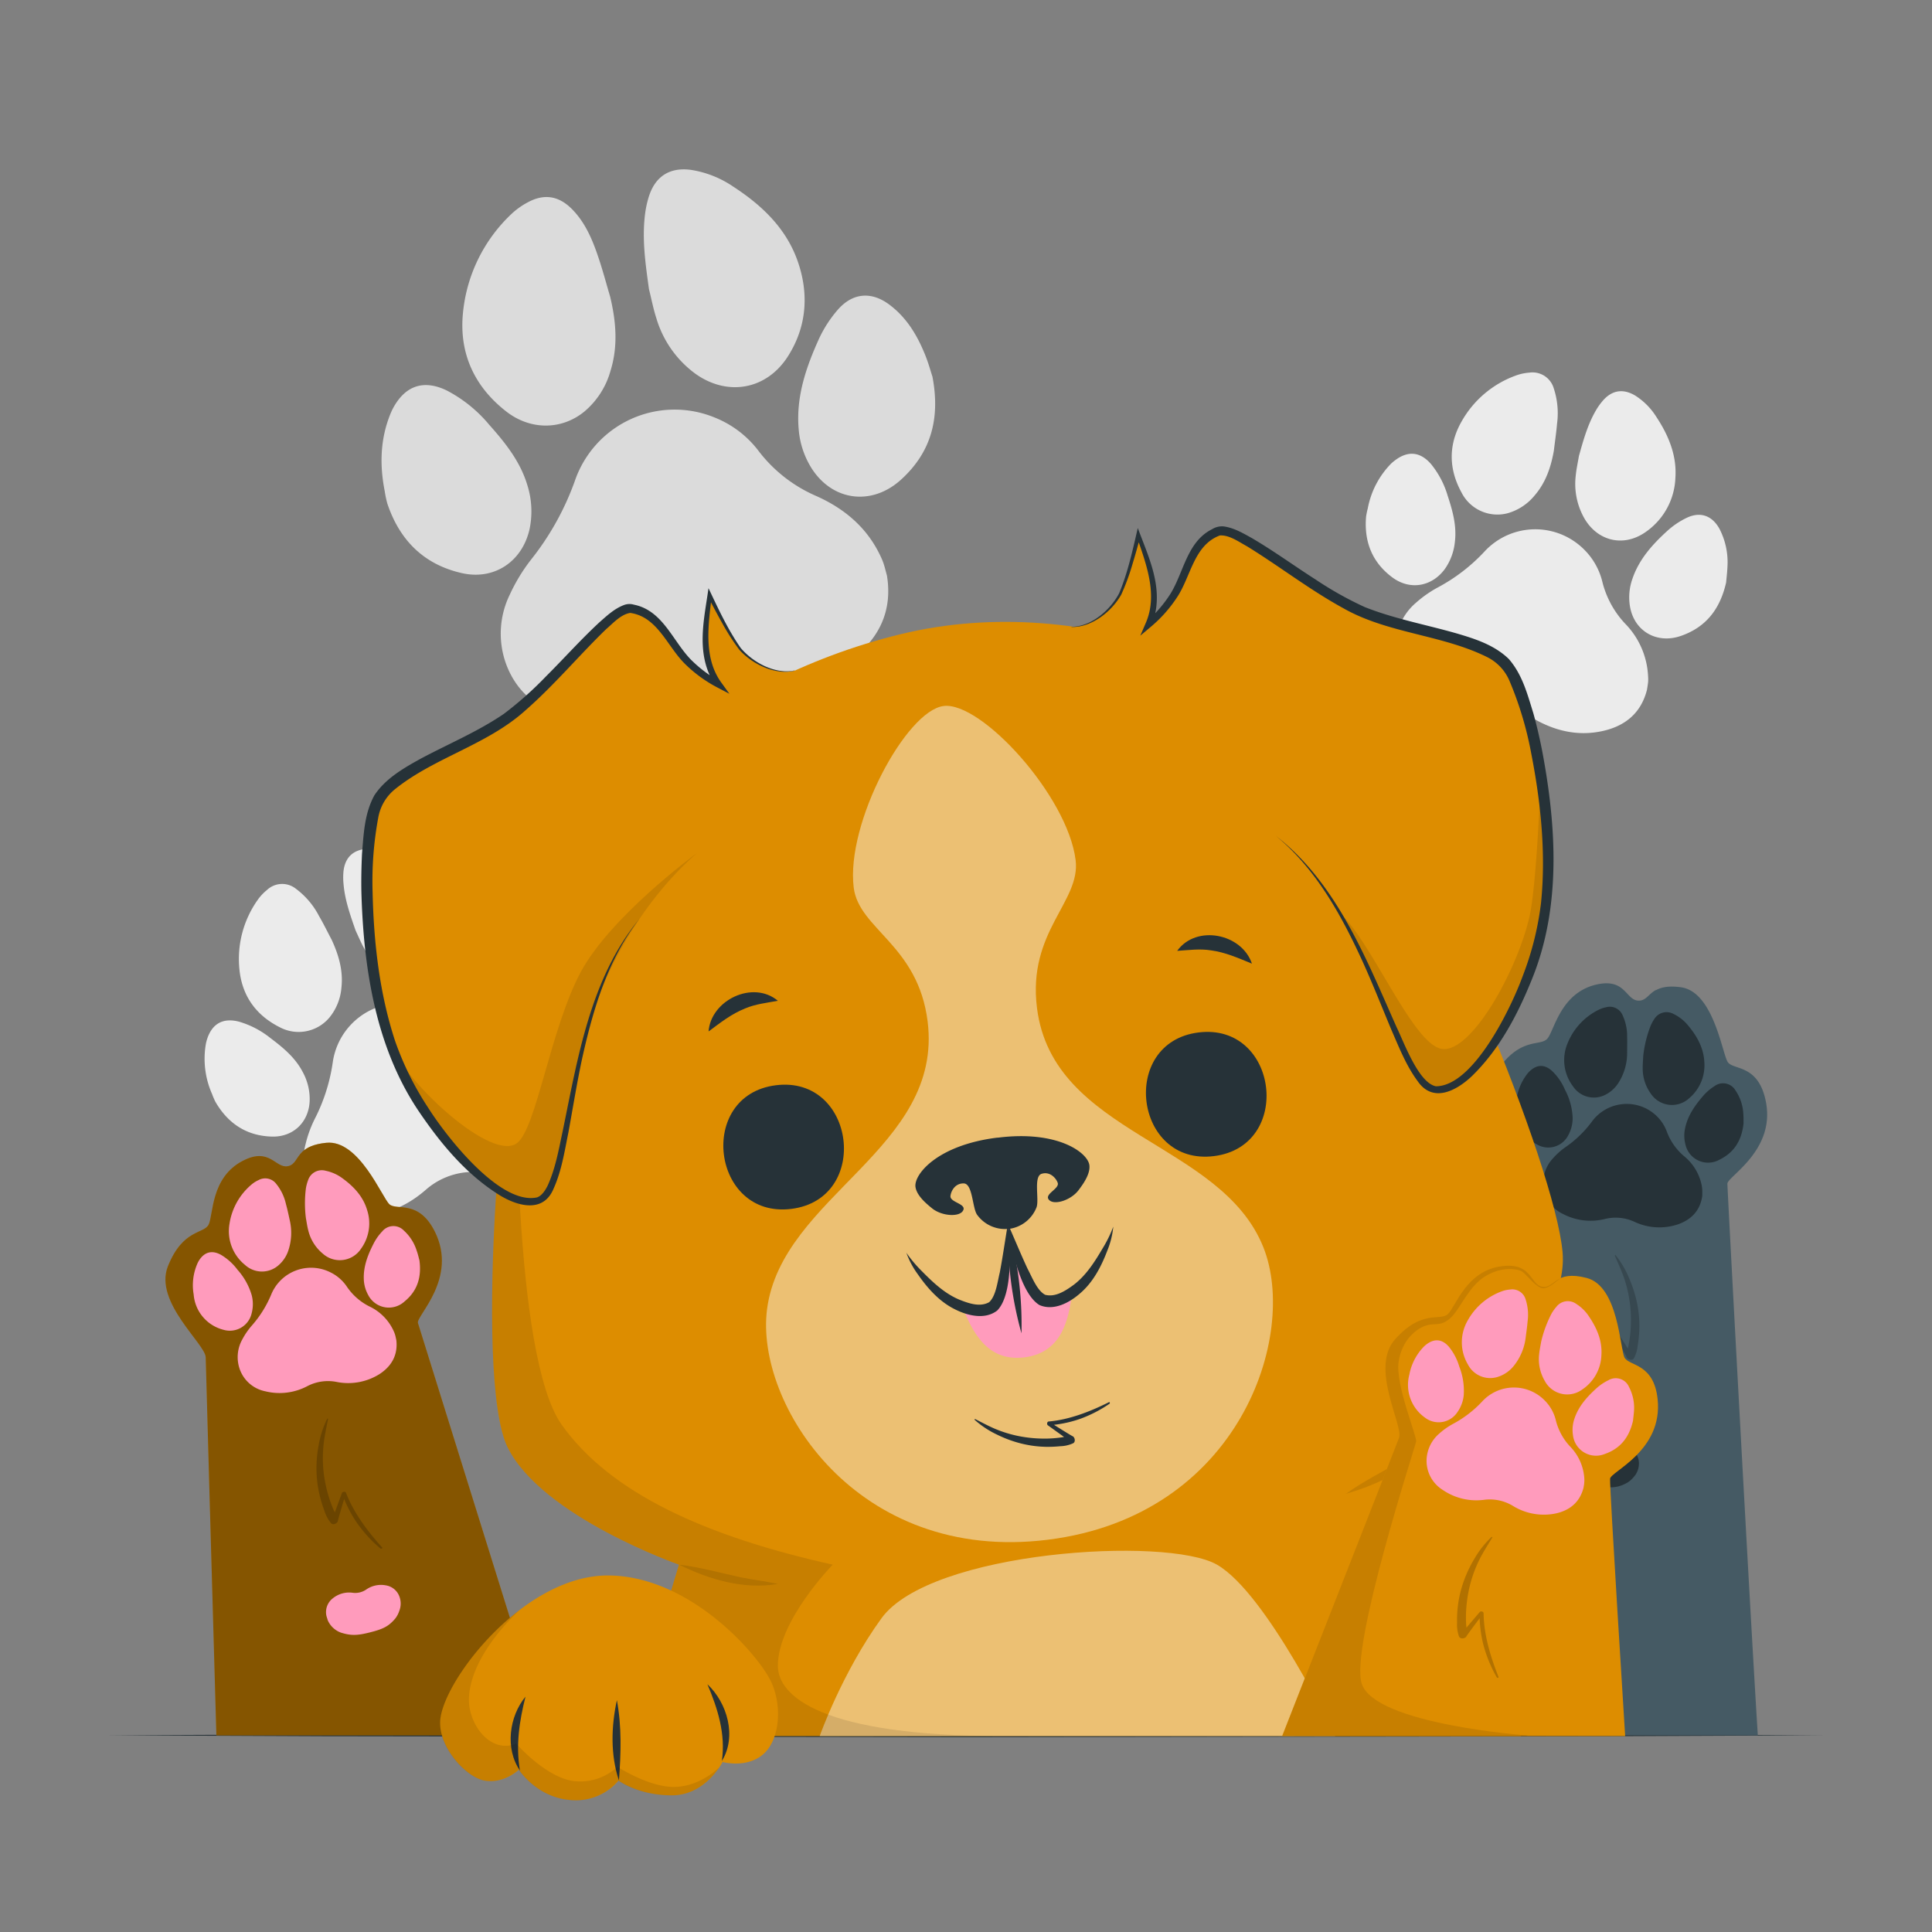<svg xmlns="http://www.w3.org/2000/svg" viewBox="0 0 500 500"><rect x="0" y="0" width="500" height="500" fill="#808080" stroke="none"/><g id="freepik--background-complete--inject-7"><path d="M407.8,123.1c.16-1.7.54-3.38.82-5.07,1.12-4,2.21-8,4.31-11.66a16.85,16.85,0,0,1,2-2.81c2.38-2.65,5.23-3,8.27-1.18a17.51,17.51,0,0,1,5.46,5.51c3.16,4.77,5.33,10,4.93,15.76a17.85,17.85,0,0,1-7.91,14.18c-5.58,3.78-12.15,2.22-15.59-3.58A18,18,0,0,1,407.8,123.1Z" style="fill:#ebebeb"></path><path d="M378.21,127.4c-3.28-6-3.4-12.24,0-18.24a26.4,26.4,0,0,1,14.17-12,12.82,12.82,0,0,1,3.37-.72,5.73,5.73,0,0,1,6.36,4.06,20.57,20.57,0,0,1,.85,9.18c-.2,2.33-.55,4.65-.83,7-.76,4.26-2.11,8.25-5,11.58a13.92,13.92,0,0,1-6.83,4.53A10.4,10.4,0,0,1,378.21,127.4Z" style="fill:#ebebeb"></path><path d="M360.43,149.5c-5.3-3.89-7.44-9.29-6.89-15.79a19.63,19.63,0,0,1,.44-2.13A22.44,22.44,0,0,1,360,120a10.89,10.89,0,0,1,1-.84c3.38-2.59,6.61-2.27,9.4,1a23.39,23.39,0,0,1,4.27,8.18c1.27,3.86,2.36,7.76,1.85,11.91a14.69,14.69,0,0,1-2.59,7C370.62,151.78,365,152.83,360.43,149.5Z" style="fill:#ebebeb"></path><path d="M426.53,176.49c-.06.62-.17,1.24-.29,2-1.5,6-5.59,9.42-11.59,10.72-6.34,1.37-12.27-.06-17.77-3.24a18.46,18.46,0,0,0-11.65-2.5c-6.23.67-12.12-.41-17.33-4.05-4.37-3.05-7-7.18-6.74-12.69a15.11,15.11,0,0,1,5.27-10.72,29.85,29.85,0,0,1,5.71-4,46.22,46.22,0,0,0,12-9.22,17.87,17.87,0,0,1,26-.4,17.58,17.58,0,0,1,4.53,8.11,24.42,24.42,0,0,0,5.85,10.83,20.83,20.83,0,0,1,6,13.65A10.46,10.46,0,0,1,426.53,176.49Z" style="fill:#ebebeb"></path><path d="M446.72,150.74c-1.61,7.12-5.4,11.64-11.69,13.83s-12.23-1.26-13.23-7.84a14.36,14.36,0,0,1,.63-6.82c1.74-5.21,5.31-9.12,9.27-12.7a21,21,0,0,1,4.74-3.16c3.54-1.73,6.62-.66,8.54,2.77a18.83,18.83,0,0,1,2.09,9.74C447,148.17,446.8,149.77,446.72,150.74Z" style="fill:#ebebeb"></path><path d="M169.89,82.44c-.81-2.49-1.3-5.08-1.94-7.62-.87-6.31-1.8-12.61-1.06-19a25.91,25.91,0,0,1,1.1-5.16c1.72-5.16,5.49-7.43,10.88-6.69a26.78,26.78,0,0,1,11,4.4c7.34,4.78,13.55,10.71,16.53,19.11s2.45,17-2.47,24.71c-5.51,8.7-15.69,10.51-24.05,4.47A27.4,27.4,0,0,1,169.89,82.44Z" style="fill:#dbdbdb"></path><path d="M131,106.48c-8.27-6.45-12.23-15.1-11.18-25.55a40.52,40.52,0,0,1,12.54-25.55,19.42,19.42,0,0,1,4.29-3.05c4.23-2.27,8-1.64,11.41,1.82s5.25,7.85,6.77,12.36c1.15,3.38,2.06,6.85,3.08,10.28,1.54,6.44,2.08,12.85.06,19.28a21.16,21.16,0,0,1-6.82,10.51C145.32,111.29,137.29,111.39,131,106.48Z" style="fill:#dbdbdb"></path><path d="M119.52,148.32c-9.81-2.22-16.1-8.5-19.28-18a26.76,26.76,0,0,1-.68-3.25c-1.33-6.75-1.16-13.41,1.45-19.88a16.75,16.75,0,0,1,.83-1.77c3.17-5.69,7.89-7.21,13.77-4.37a35.79,35.79,0,0,1,11,8.88c4.13,4.64,8,9.45,9.85,15.57a22.54,22.54,0,0,1,.61,11.35C135.21,145.31,127.93,150.23,119.52,148.32Z" style="fill:#dbdbdb"></path><path d="M228.69,145.9c.3.92.52,1.85.85,3.06,1.51,9.26-2.11,16.63-9.74,22.11-8.05,5.78-17.25,7.38-26.91,6.27a28.28,28.28,0,0,0-17.86,3.6c-8.32,4.73-17.24,6.8-26.77,4.87-8-1.62-14.15-5.83-17.18-13.69a23,23,0,0,1,.86-18.25,45.69,45.69,0,0,1,5.56-9.12,71.17,71.17,0,0,0,11.26-20.26A27.29,27.29,0,0,1,185,108.07a26.58,26.58,0,0,1,11.3,8.61,37.39,37.39,0,0,0,14.82,11.63c7.3,3.23,13.19,8.11,16.7,15.5A17.2,17.2,0,0,1,228.69,145.9Z" style="fill:#dbdbdb"></path><path d="M241.32,97.49c2.08,11-.48,19.61-8,26.52-7.66,7.07-17.93,5.69-23.35-2.93a22.17,22.17,0,0,1-3.27-10c-.73-8.37,1.9-16,5.28-23.46a31.79,31.79,0,0,1,4.72-7.32c3.91-4.58,8.88-5,13.66-1.31,4.21,3.21,6.89,7.58,8.87,12.38C240.21,93.68,240.85,96.08,241.32,97.49Z" style="fill:#dbdbdb"></path><path d="M94.25,245.44c-.84-1.49-1.49-3.08-2.22-4.63-1.37-3.94-2.77-7.85-3.12-12a16.58,16.58,0,0,1,0-3.45c.44-3.53,2.56-5.47,6.11-5.68a17.5,17.5,0,0,1,7.63,1.4c5.31,2.12,10.06,5.13,13,10.13a17.91,17.91,0,0,1,1.59,16.16c-2.42,6.29-8.71,8.75-14.85,5.95A17.88,17.88,0,0,1,94.25,245.44Z" style="fill:#ebebeb"></path><path d="M72.4,265.85c-6.13-3.08-9.77-8.11-10.44-15a26.44,26.44,0,0,1,4.76-18,12.47,12.47,0,0,1,2.36-2.51,5.72,5.72,0,0,1,7.54-.3,20.59,20.59,0,0,1,5.93,7c1.17,2,2.2,4.13,3.3,6.2,1.81,3.93,3,8,2.51,12.36a14,14,0,0,1-3,7.61A10.39,10.39,0,0,1,72.4,265.85Z" style="fill:#ebebeb"></path><path d="M70.41,294.15c-6.57-.17-11.41-3.38-14.66-9a19.57,19.57,0,0,1-.86-2,22.53,22.53,0,0,1-1.62-12.94,10.22,10.22,0,0,1,.31-1.24c1.3-4.06,4.13-5.63,8.26-4.57A23.56,23.56,0,0,1,70,268.66c3.24,2.44,6.36,5,8.31,8.71a14.67,14.67,0,0,1,1.84,7.2C80.09,290.21,76.05,294.29,70.41,294.15Z" style="fill:#ebebeb"></path><path d="M140.1,278.59c.31.54.56,1.11.93,1.85,2.16,5.74.78,10.93-3.4,15.42-4.42,4.74-10.11,6.95-16.45,7.48a18.56,18.56,0,0,0-11,4.59c-4.72,4.11-10.18,6.58-16.54,6.57-5.33,0-9.82-1.93-12.77-6.58a15,15,0,0,1-1.79-11.81,30.15,30.15,0,0,1,2.39-6.56,46.57,46.57,0,0,0,4.62-14.43,17.85,17.85,0,0,1,21.15-15.19A17.46,17.46,0,0,1,115.6,264a24.45,24.45,0,0,0,11,5.56,20.8,20.8,0,0,1,12.7,7.79A11.48,11.48,0,0,1,140.1,278.59Z" style="fill:#ebebeb"></path><path d="M142,245.93c2.74,6.76,2.21,12.63-1.7,18s-10.77,5.95-15.34,1.12a14.37,14.37,0,0,1-3.38-6c-1.54-5.28-.84-10.53.37-15.72a20.54,20.54,0,0,1,2.09-5.3c1.92-3.45,5-4.33,8.59-2.6a18.79,18.79,0,0,1,7.27,6.8C140.78,243.63,141.5,245.08,142,245.93Z" style="fill:#ebebeb"></path></g><g id="freepik--Table--inject-7"><polygon points="27.65 449.09 83.23 448.85 138.82 448.76 250 448.59 361.18 448.76 416.77 448.85 472.35 449.09 416.77 449.34 361.18 449.43 250 449.59 138.82 449.42 83.23 449.34 27.65 449.09" style="fill:#263238"></polygon></g><g id="freepik--paw-2--inject-7"><path d="M447.05,306.36c0,1.58,5.86,110.89,7.87,142.73H362.75c4.86-22.72,28.4-145.24,28.82-147.06.79-3.36-9.68-17.07-3.9-25.25,6-8.55,11-5.88,12.8-8s3.38-11.72,12.49-13.93c7.71-1.87,7.72,3.92,11,4.11,1.94.11,2.56-1.57,4.5-2.71l0,0,.05,0a.09.09,0,0,1,.07,0h0c1.32-.73,3.23-1.2,6.48-.74,8.47,1.2,10.65,17.28,12.1,19.37s7.68.54,9.73,9.67C459.88,297.64,447,304.46,447.05,306.36Z" style="fill:#455a64"></path><path d="M411.21,360.45c2.9-5.05,5.34-10.42,6.17-15.78.07-.43.81-.54,1.06-.15.67,1.06,2.56,4,2.83,4.5.08-.33.16-.66.22-1a31.93,31.93,0,0,0,.47-3.34,35.28,35.28,0,0,0-.07-6.74,33.73,33.73,0,0,0-1.39-6.6c-.7-2.18-1.69-4.27-2.59-6.4,0-.1.16-.17.23-.08a25.08,25.08,0,0,1,3.63,6.31,32.42,32.42,0,0,1,2,6.56,29.12,29.12,0,0,1,.46,6.85,30.55,30.55,0,0,1-.38,3.55,8.76,8.76,0,0,1-1,3.4c-.43.7-1.66.33-1.87-.26-.12-.36-2.39-4.55-2.75-5.16a31.35,31.35,0,0,1-2,6.83,34.84,34.84,0,0,1-4.52,7.66C411.51,360.84,411.08,360.67,411.21,360.45Z" style="opacity:0.2"></path><path d="M425.13,276.37c0-1.07.09-2.14.15-3.2a30.45,30.45,0,0,1,1.84-7.54,10.53,10.53,0,0,1,1-1.89,3.73,3.73,0,0,1,5-1.32,10.93,10.93,0,0,1,3.78,3c2.29,2.73,4,5.79,4.18,9.42a11.13,11.13,0,0,1-3.9,9.36,6.57,6.57,0,0,1-9.92-1.12A11.13,11.13,0,0,1,425.13,276.37Z" style="fill:#263238"></path><path d="M407.09,281.14a11.23,11.23,0,0,1-1.33-11.31,16.55,16.55,0,0,1,7.93-8.48,8,8,0,0,1,2-.68,3.57,3.57,0,0,1,4.23,2.06,12.75,12.75,0,0,1,1.18,5.63c.05,1.46,0,2.92,0,4.38a14.39,14.39,0,0,1-2.27,7.54,8.57,8.57,0,0,1-3.9,3.29A6.48,6.48,0,0,1,407.09,281.14Z" style="fill:#263238"></path><path d="M397.64,296.11a10.39,10.39,0,0,1-5.4-9.3,12.3,12.3,0,0,1,.12-1.35,14.05,14.05,0,0,1,2.93-7.59,6.1,6.1,0,0,1,.54-.59c1.91-1.85,3.93-1.88,5.89-.07A14.49,14.49,0,0,1,405,282a16.85,16.85,0,0,1,2,7.25,9.18,9.18,0,0,1-1.11,4.5A5.8,5.8,0,0,1,397.64,296.11Z" style="fill:#263238"></path><path d="M440.55,308.13c0,.39,0,.78,0,1.3-.5,3.79-2.79,6.24-6.42,7.47a15.17,15.17,0,0,1-11.25-.75,11.56,11.56,0,0,0-7.4-.71,15.36,15.36,0,0,1-11-1.28,8.84,8.84,0,0,1-5.08-7.38,9.37,9.37,0,0,1,2.5-7,18.68,18.68,0,0,1,3.25-2.9,28.87,28.87,0,0,0,6.8-6.57A11.16,11.16,0,0,1,428,288.17a10.85,10.85,0,0,1,3.38,4.71,15.3,15.3,0,0,0,4.41,6.3,13,13,0,0,1,4.68,8C440.51,307.52,440.54,307.82,440.55,308.13Z" style="fill:#263238"></path><path d="M451.23,290.73c-.49,4.53-2.52,7.6-6.26,9.41a6,6,0,0,1-8.77-3.92,8.94,8.94,0,0,1-.09-4.27c.71-3.36,2.64-6,4.84-8.54a13,13,0,0,1,2.72-2.29,3.72,3.72,0,0,1,5.49,1.11,11.68,11.68,0,0,1,2,5.88C451.25,289.11,451.21,290.12,451.23,290.73Z" style="fill:#263238"></path><path d="M428.63,256.15s0,0,0,0a1.29,1.29,0,0,0-.16.09Z"></path><path d="M404.67,377.39c0-.2,0-.4.05-.66a4.5,4.5,0,0,1,3.22-3.74,6.7,6.7,0,0,1,5.31.54,5,5,0,0,0,3.48.48,6.72,6.72,0,0,1,5.19.81,4.46,4.46,0,0,1,2.23,3.86,5.14,5.14,0,0,1-1.35,3.57,6.64,6.64,0,0,1-1.61,1.44c-2.43,1.36-4.06,1.43-7.41,1s-4.9-.92-7.06-2.66a5.91,5.91,0,0,1-2-4.18C404.68,377.71,404.67,377.55,404.67,377.39Z" style="fill:#263238"></path></g><g id="freepik--paw-1--inject-7"><path d="M141.45,449.09H56c-1.17-40.88-2.75-96.46-2.76-97.78,0-3.44-13.46-14.28-9.79-23.59C47.34,318,52.76,319.4,54,316.91s.5-12.18,8.83-16.49c7-3.64,8.43,2,11.65,1.39,1.91-.35,2.12-2.14,3.73-3.7l.14-.13h0c1.1-1,2.85-1.91,6.1-2.23,8.51-.86,14.45,14.25,16.35,15.93s7.59-1.29,11.75,7.09c6,12.09-4.88,21.78-4.39,23.61C108.55,343.66,129.44,410.62,141.45,449.09Z" style="fill:#DD8D00"></path><path d="M141.45,449.09H56c-1.17-40.88-2.75-96.46-2.76-97.78,0-3.44-13.46-14.28-9.79-23.59C47.34,318,52.76,319.4,54,316.91s.5-12.18,8.83-16.49c7-3.64,8.43,2,11.65,1.39,1.91-.35,2.12-2.14,3.73-3.7l.14-.13h0c1.1-1,2.85-1.91,6.1-2.23,8.51-.86,14.45,14.25,16.35,15.93s7.59-1.29,11.75,7.09c6,12.09-4.88,21.78-4.39,23.61C108.55,343.66,129.44,410.62,141.45,449.09Z" style="opacity:0.4"></path><path d="M98.9,400.48c-3.9-4.33-7.41-9.06-9.35-14.14-.16-.4-.91-.35-1.07.08-.43,1.18-1.65,4.49-1.82,5-.15-.3-.3-.6-.43-.9a31,31,0,0,1-1.15-3.18,34.73,34.73,0,0,1-1.35-6.59,33.1,33.1,0,0,1,0-6.75c.22-2.28.75-4.53,1.18-6.81,0-.09-.19-.12-.24,0a25.09,25.09,0,0,0-2.22,6.93,31.52,31.52,0,0,0-.53,6.83,29.36,29.36,0,0,0,1,6.78A32.17,32.17,0,0,0,84,391.1a8.85,8.85,0,0,0,1.69,3.11c.57.6,1.7,0,1.77-.65.05-.37,1.39-4.95,1.61-5.62a32.19,32.19,0,0,0,3.37,6.26,35.21,35.21,0,0,0,6,6.54C98.69,400.92,99.07,400.67,98.9,400.48Z" style="opacity:0.2"></path><path d="M79.78,318.43c-.27-1-.41-2.1-.61-3.15a30.54,30.54,0,0,1,0-7.76,10.84,10.84,0,0,1,.56-2.08A3.74,3.74,0,0,1,84.32,303,11,11,0,0,1,88.71,305c2.88,2.11,5.27,4.67,6.3,8.16a11.16,11.16,0,0,1-1.57,10,6.57,6.57,0,0,1-9.9,1.28A11.22,11.22,0,0,1,79.78,318.43Z" style="fill:#ff9bbc"></path><path d="M63.4,327.35a11.22,11.22,0,0,1-4-10.67,16.51,16.51,0,0,1,5.69-10.12,7.67,7.67,0,0,1,1.82-1.15,3.57,3.57,0,0,1,4.6,1A12.62,12.62,0,0,1,74,311.6c.39,1.4.69,2.84,1,4.26a14.4,14.4,0,0,1-.41,7.86,8.57,8.57,0,0,1-3,4.12A6.47,6.47,0,0,1,63.4,327.35Z" style="fill:#ff9bbc"></path><path d="M57.77,344.13A10.26,10.26,0,0,1,50.12,335a14,14,0,0,1,1-8.07,6.94,6.94,0,0,1,.38-.71c1.42-2.24,3.38-2.75,5.71-1.46a14.62,14.62,0,0,1,4.27,3.87,17,17,0,0,1,3.66,6.56,9.23,9.23,0,0,1,0,4.64A5.8,5.8,0,0,1,57.77,344.13Z" style="fill:#ff9bbc"></path><path d="M102.3,345.62c.1.38.17.77.28,1.27.4,3.81-1.24,6.73-4.47,8.79A15.24,15.24,0,0,1,87,357.62a11.57,11.57,0,0,0-7.36,1.06,15.38,15.38,0,0,1-11,1.38,8.84,8.84,0,0,1-6.69-6,9.38,9.38,0,0,1,.76-7.42,18.77,18.77,0,0,1,2.47-3.59,28.94,28.94,0,0,0,5-8,11.14,11.14,0,0,1,15.15-5.86A10.86,10.86,0,0,1,89.78,333a15.28,15.28,0,0,0,5.77,5.08,12.94,12.94,0,0,1,6.46,6.69A6.83,6.83,0,0,1,102.3,345.62Z" style="fill:#ff9bbc"></path><path d="M108.55,326.19c.6,4.51-.64,8-3.85,10.62a6,6,0,0,1-9.44-1.72A9,9,0,0,1,94.15,331c-.11-3.42,1.14-6.48,2.68-9.43a13.17,13.17,0,0,1,2.09-2.88,3.73,3.73,0,0,1,5.6-.22,11.73,11.73,0,0,1,3.33,5.24C108.18,324.61,108.39,325.6,108.55,326.19Z" style="fill:#ff9bbc"></path><path d="M78.39,298l0,0-.13.13Z"></path><path d="M84.7,418.9c-.07-.19-.12-.38-.2-.63a4.51,4.51,0,0,1,1.66-4.65,6.68,6.68,0,0,1,5.14-1.41,5,5,0,0,0,3.43-.81,6.72,6.72,0,0,1,5.13-1.11,4.46,4.46,0,0,1,3.47,2.8,5.15,5.15,0,0,1,0,3.82,6.69,6.69,0,0,1-1,1.92c-1.79,2.14-3.28,2.79-6.55,3.62s-4.91.9-7.55.07a5.94,5.94,0,0,1-3.4-3.18A3.38,3.38,0,0,1,84.7,418.9Z" style="fill:#ff9bbc"></path></g><g id="freepik--Dog--inject-7"><path d="M162.41,449.29l13.3-44.36s-35.47-12.41-44.34-30.37-1.55-110.4,7.32-137.23,45.23-61.19,94.22-73.16,99.54,11.5,118.38,35.22,51.1,102.27,53.1,124.66S370.47,373,370.47,373l23.17,76.3Z" style="fill:#DD8D00"></path><g style="opacity:0.1"><path d="M175.71,404.93c5.44.63,10.67,2.12,16,3.28,3.17.64,6.4,1,9.62,1.71-8.81,1.52-17.74-1.11-25.61-5Z"></path><path d="M348.34,386.59c4.43-3.19,9.28-5.61,14-8.33,2.8-1.66,5.37-3.52,8.16-5.27-5.27,7.2-13.77,11.14-22.13,13.6Z"></path></g><path d="M345.53,449.29s-17.62-36.93-30.59-44.36-74.14-3.59-86.8,13.86c-10.24,14.11-16,30.5-16,30.5Z" style="fill:#fff;opacity:0.45"></path><path d="M271.18,398.48c-49.63,6.2-75.82-35.37-72.67-59.64,3.81-29.34,45.67-41.54,41.56-74.5-2.48-19.82-17.78-23.83-19.13-34.63-2.08-16.63,13.57-45.82,23.29-47s32.06,23.24,34.14,39.87c1.35,10.8-12.5,18.45-10,38.27,4.12,32.95,47.7,34.49,58.61,62C336,345.55,320.82,392.28,271.18,398.48Z" style="fill:#fff;opacity:0.45"></path><path d="M200.8,280.86c-20.6,2.57-16.63,34.58,4,32S221.42,278.28,200.8,280.86Z" style="fill:#263238"></path><path d="M183.37,267c.58-8.19,11.5-13.41,17.94-8-3,.56-5.78.84-8.51,2-3.51,1.41-6.26,3.59-9.43,5.94Z" style="fill:#263238"></path><path d="M324,249.39c-3.65-1.49-6.86-2.93-10.6-3.44-2.94-.47-5.74-.06-8.75.13,4.95-6.87,16.73-4.49,19.35,3.31Z" style="fill:#263238"></path><path d="M310.17,267.2c-20.59,2.57-16.63,34.58,4,32S330.79,264.62,310.17,267.2Z" style="fill:#263238"></path><path d="M277.45,334.87c-.9,6.21-2.41,15.17-12.32,16.41s-13.58-7.08-16-12.87c0,0,5.14,1.82,8.22-.8s3.46-20.79,3.46-20.79,4.83,17.52,8.46,19.31S277.45,334.87,277.45,334.87Z" style="fill:#ff9bbc"></path><path d="M264.36,345.06a94.3,94.3,0,0,1-3.45-27.6,94.55,94.55,0,0,1,3.45,27.6Z" style="fill:#263238"></path><path d="M281.93,301.55c.3,2.42-1.89,5.24-2.82,6.49-1.95,2.56-6.14,3.89-7.54,2.57-1.63-1.52,2.73-2.92,2.16-4.51-.42-1.19-2-3-4.16-2.32s-.57,6.67-1.32,8.68a8.89,8.89,0,0,1-7,5.56l-.22,0a8.9,8.9,0,0,1-8.17-3.66c-1.22-1.76-1.13-8-3.41-8.09s-3.35,2-3.47,3.27c-.16,1.68,4.41,2,3.21,3.84-1,1.62-5.43,1.36-7.94-.64-1.21-1-4-3.18-4.33-5.59-.41-3.23,5.66-10.8,21.16-12.73l.22,0C273.79,292.48,281.53,298.32,281.93,301.55Z" style="fill:#263238"></path><path d="M234.52,324.15A34,34,0,0,0,238.6,329c2.86,2.9,5.89,5.76,9.65,7.34,2.52,1,5.38,2,7.75.66,1.75-1.61,2.13-5.21,2.74-7.66.78-4.09,1.36-8.28,2.08-12.49.7,5.54,1.39,18.18-2.76,22.33-3.25,2.49-7.82,1.25-11-.37-4-2-7-5.4-9.51-9a21.91,21.91,0,0,1-3-5.65Z" style="fill:#263238"></path><path d="M288.12,317.46a21.84,21.84,0,0,1-1.56,6.23c-1.54,4.06-3.65,8.13-7,11-2.66,2.35-6.79,4.68-10.54,3.06-5-3-7.49-15.42-8.18-21,1.74,3.91,3.33,7.82,5.09,11.59,1.19,2.23,2.45,5.63,4.55,6.75,2.61.68,5.15-.95,7.34-2.54,3.27-2.46,5.49-6,7.55-9.49a33,33,0,0,0,2.77-5.66Z" style="fill:#263238"></path><path d="M287,362.88c-5,2.51-10.36,4.55-15.59,5-.42,0-.57.76-.21,1,1,.71,3.75,2.7,4.18,3-.32.06-.64.12-1,.16a29.64,29.64,0,0,1-3.25.26,34.45,34.45,0,0,1-6.5-.46,31.74,31.74,0,0,1-6.29-1.73c-2.07-.79-4-1.87-6-2.87-.09,0-.17.15-.09.22a24.16,24.16,0,0,0,5.89,3.87,31.19,31.19,0,0,0,6.22,2.27,28.66,28.66,0,0,0,6.58.84,33.51,33.51,0,0,0,3.46-.16,8.51,8.51,0,0,0,3.34-.77c.7-.38.41-1.59-.15-1.82-.34-.14-4.25-2.58-4.82-2.95a31.07,31.07,0,0,0,6.71-1.52,33.64,33.64,0,0,0,7.65-3.93C287.33,363.19,287.19,362.77,287,362.88Z" style="fill:#263238"></path><path d="M162.41,449.29l13.3-44.36s-35.47-12.41-44.34-30.37c-7.06-14.3-3.86-75.78,2.21-113.8-.21,15-.87,90.07,11.76,107.92s37.58,29,70.17,36.25c0,0-14.2,14.52-14.2,26.16,0,7.85,11.23,18.2,58.11,18.2Z" style="opacity:0.1"></path><path d="M371.53,376.47s4.59,44.42,2.82,55.06-39.46,17.76-39.46,17.76h58.75Z" style="opacity:0.1"></path><path d="M205.69,173.56c-4.15,1.25-10.58-1.74-13.57-4.95s-8.43-14.53-8.43-14.53-1.66,10.42-.77,15.3a19.25,19.25,0,0,0,3.1,7.76,32,32,0,0,1-10.64-9.09c-4-5.76-6.43-9.53-12-10.53s-21.73,22.17-34.47,29.93-26,11.75-30.82,19.29-4.43,43,3.33,64.29,28.59,43,37.9,39.68,3.71-27.68,17.9-58.27c10.9-23.5,26-33.95,26-33.95Z" style="fill:#DD8D00"></path><path d="M180.35,220.8c-4.91,4.24-15.14,14.44-23.11,31.64-14.18,30.59-8.58,54.95-17.89,58.27S109.2,292.31,101.44,271c4.55,10,25.91,29.7,32.37,24.83,5-3.76,8.66-29.71,16.52-44.34C158,237.35,179,221.76,180.35,220.8Z" style="opacity:0.1"></path><path d="M205.69,173.56c-5,1.27-11.05-1.67-14.39-5.45a57.13,57.13,0,0,1-4.33-6.74c-1.31-2.32-2.56-4.67-3.77-7.05l1-.15c-.87,7.47-2.21,16,2.46,22.46l2.11,2.92-3.16-1.65a34.9,34.9,0,0,1-8.18-5.93c-4.7-4.49-7.17-12.35-14.34-13.35-2.46.42-4.38,2.63-6.27,4.25-7,6.79-13.43,14.5-20.87,21-9.83,8.88-23.46,12.15-33.62,20.29a12.18,12.18,0,0,0-4.45,7.51,90.21,90.21,0,0,0-1.45,19.24c.29,12.93,1.76,26.09,5.79,38.4a78.07,78.07,0,0,0,8.56,17.33c4.71,7.46,18.58,25.31,28.19,23.25,1.16-.38,2.08-1.68,2.76-3.05,2-4.38,2.86-9.26,3.87-14,3.93-19,7.13-39.68,19.93-55.09-8.17,10.39-12,23.31-14.83,36-1.38,6.41-2.42,12.88-3.6,19.35-1,4.87-1.74,9.87-3.81,14.47-2.6,6.38-9.13,4.67-13.85,1.83-8.59-5.29-15.18-13.17-20.79-21.4-11.4-16.65-14.56-37.3-15.12-57.07-.07-3.31,0-6.63.16-10,.43-5.11.61-10.34,3.18-15.07,2.89-4.4,7.65-7.1,12-9.51,7.29-3.89,14.78-7,21.51-11.59a92,92,0,0,0,10.87-9.66c4.63-4.61,9-9.53,13.88-14.05,1.94-1.7,3.86-3.54,6.41-4.49a4,4,0,0,1,2.41-.1l.65.15c7,1.75,9.55,9.25,14.11,14a33,33,0,0,0,7.61,5.74l-1.05,1.27a19.79,19.79,0,0,1-2.61-5.65c-1.8-6.47-.2-13.28.7-19.75,2.5,5.27,5,10.71,8.34,15.48,3.16,3.74,8.89,6.88,13.91,5.82Z" style="fill:#263238"></path><path d="M277.28,162.21c4.32.34,10-4,12.2-7.74s5.12-16,5.12-16,3.85,9.83,4,14.78a19.27,19.27,0,0,1-1.37,8.24,32.14,32.14,0,0,0,8.45-11.15c2.67-6.48,4.24-10.69,9.44-12.85s26,17,40.08,21.87,28,5.91,34.23,12.25S403,212.69,400,235.14,381.21,283.26,371.41,282s-9.54-26.25-29.94-53.1c-15.67-20.63-32.66-27.61-32.66-27.61Z" style="fill:#DD8D00"></path><path d="M400,235.13c-3,22.45-18.74,48.13-28.55,46.88-8.89-1.14-9.49-21.83-24.78-45.72a.31.31,0,0,1,0-.07c8.42,7.54,19.06,34.36,26.6,35.25s19.18-19.91,22.5-34c2-8.49,2.95-36.43,3-37.06C400.56,212,401.34,224.83,400,235.13Z" style="opacity:0.1"></path><path d="M277.28,162.21c5.11,0,10.07-4.33,12.35-8.66,2.26-5.38,3.51-11.22,4.83-16.9,2.26,6.12,5.28,12.44,4.9,19.14a19.15,19.15,0,0,1-1.34,6.07l-1.29-1a33.56,33.56,0,0,0,6.21-7.23c3.44-5.6,4.28-13.48,10.78-16.69a4.8,4.8,0,0,1,3-.7c2.69.38,5,1.77,7.23,3,5.76,3.37,11.05,7.25,16.56,10.76a90.37,90.37,0,0,0,12.69,7.11c7.55,3,15.53,4.48,23.48,6.73,4.82,1.41,10,3,13.81,6.72,3.52,4.06,4.81,9.13,6.33,14,.9,3.21,1.64,6.45,2.28,9.7,3.68,19.43,5,40.28-2.57,59-3.71,9.24-8.47,18.35-15.72,25.35-4,3.73-10,6.9-13.93,1.18-3-4.06-4.82-8.77-6.81-13.32-2.54-6.07-4.93-12.17-7.66-18.13-5.44-11.83-12-23.63-22.19-32,15.81,12.32,23.34,31.79,31.25,49.56,2,4.13,5.66,14.31,10.13,15.23,9.8,0,19.61-20.57,22.56-28.74a78.1,78.1,0,0,0,4.66-18.76c1.3-12.89-.07-26.06-2.56-38.75a90,90,0,0,0-5.53-18.49,12.18,12.18,0,0,0-5.95-6.38c-11.67-5.78-25.68-6.06-37.18-12.63-8.66-4.74-16.58-10.9-24.88-16-2.19-1.19-4.53-2.93-7-2.81-6.79,2.51-7.52,10.71-11.16,16.1a34.71,34.71,0,0,1-6.72,7.54l-2.73,2.3,1.43-3.32c3.18-7.32.05-15.34-2.39-22.46l1-.07c-.66,2.58-1.39,5.14-2.17,7.69a57,57,0,0,1-2.79,7.51c-2.45,4.39-7.71,8.58-12.89,8.4Z" style="fill:#263238"></path><path d="M114,444.53c-1.07,7.07,6.48,15.46,11.47,16.3s8.81-2.83,8.81-2.83,4.49,7,13,7.81a14.53,14.53,0,0,0,12.81-5s5,3.82,13.8,3.82S187,456,187,456s6,1.67,10.31-1.82,5.32-12.14,2.33-18.79S179,408,157.64,407.73,115.63,433.56,114,444.53Z" style="fill:#DD8D00"></path><path d="M136,439.09c-1.6,6.34-2.55,12.63-1.44,19.13-3.9-5.66-2.8-14,1.44-19.13Z" style="fill:#263238"></path><path d="M183.08,435.89c5.16,4.82,7.65,13.57,3.74,19.84,1-7-1.06-13.49-3.74-19.84Z" style="fill:#263238"></path><path d="M159.65,440c1.28,6.9,1.06,13.79.53,20.78-2.23-6.65-2-14-.53-20.78Z" style="fill:#263238"></path><path d="M186.12,457.4c-1.64,2.44-5.72,7.25-12.3,7.25-8.81,0-13.8-3.82-13.8-3.82a14.52,14.52,0,0,1-12.8,5c-8.48-.83-13-7.82-13-7.82s-3.82,3.66-8.81,2.83-12.55-9.22-11.47-16.29c1-6.79,9.31-19.36,20.53-27.9-10.88,10.46-14.08,19.87-12.86,25.73s6.21,11.2,12,8.87c0,0,7.1,8.19,14.19,9.58a14.1,14.1,0,0,0,12-3.59s8.26,5.41,14.93,5.21S186.12,457.4,186.12,457.4Z" style="opacity:0.1"></path><path d="M331.81,449.29h88.78s-4.07-64.71-3.9-66.6,13.74-7.2,12.3-20.62c-1-9.31-7.36-8.49-8.56-10.72s-1.53-18.47-9.81-20.62-8.25,2.81-11.47,2.25-2.58-6.32-10.45-5.34c-9.3,1.15-11.93,10.51-14,12.4s-6.65-1.32-13.64,6.49c-6.67,7.46,2.16,22.28,1,25.52C361.36,374,331.81,449.29,331.81,449.29Z" style="fill:#DD8D00"></path><path d="M387.82,434c-2.16-5.41-3.81-11.06-3.87-16.5,0-.43-.73-.64-1-.29-.81.95-3.11,3.63-3.44,4.05,0-.34-.07-.67-.08-1a31.75,31.75,0,0,1,0-3.38,35.41,35.41,0,0,1,1-6.65,33.48,33.48,0,0,1,2.31-6.34c1-2.06,2.28-4,3.47-6,.06-.09-.13-.19-.21-.11a25,25,0,0,0-4.49,5.73,32.31,32.31,0,0,0-2.87,6.22,29.62,29.62,0,0,0-1.43,6.71,30.28,30.28,0,0,0-.12,3.57,8.9,8.9,0,0,0,.5,3.51c.33.75,1.6.56,1.89,0,.17-.33,3-4.16,3.46-4.71a31.27,31.27,0,0,0,1,7,34.77,34.77,0,0,0,3.39,8.22C387.47,434.33,387.91,434.22,387.82,434Z" style="opacity:0.2"></path><path d="M398.34,350.4c.1-1.06.34-2.11.51-3.17a30.92,30.92,0,0,1,2.69-7.28,10.9,10.9,0,0,1,1.25-1.75,3.73,3.73,0,0,1,5.16-.74,11,11,0,0,1,3.41,3.44c2,3,3.33,6.21,3.08,9.84a11.16,11.16,0,0,1-4.94,8.85,6.57,6.57,0,0,1-9.73-2.24A11.12,11.12,0,0,1,398.34,350.4Z" style="fill:#ff9bbc"></path><path d="M379.87,353.08a11.25,11.25,0,0,1,0-11.39,16.58,16.58,0,0,1,8.85-7.52,7.86,7.86,0,0,1,2.1-.44,3.58,3.58,0,0,1,4,2.53,12.79,12.79,0,0,1,.52,5.73c-.12,1.45-.34,2.9-.52,4.35a14.43,14.43,0,0,1-3.11,7.22,8.64,8.64,0,0,1-4.26,2.83A6.48,6.48,0,0,1,379.87,353.08Z" style="fill:#ff9bbc"></path><path d="M368.77,366.87a10.38,10.38,0,0,1-4.29-9.85,12,12,0,0,1,.27-1.33,14.08,14.08,0,0,1,3.77-7.21,6.09,6.09,0,0,1,.61-.53c2.11-1.61,4.12-1.41,5.86.61a14.71,14.71,0,0,1,2.67,5.11,17,17,0,0,1,1.15,7.43,9.09,9.09,0,0,1-1.62,4.34A5.8,5.8,0,0,1,368.77,366.87Z" style="fill:#ff9bbc"></path><path d="M410,383.71c0,.39-.11.78-.18,1.29-.94,3.71-3.49,5.88-7.24,6.69a15.23,15.23,0,0,1-11.09-2,11.57,11.57,0,0,0-7.27-1.56,15.38,15.38,0,0,1-10.81-2.52,8.87,8.87,0,0,1-4.21-7.92,9.39,9.39,0,0,1,3.29-6.69,18.51,18.51,0,0,1,3.57-2.51,29,29,0,0,0,7.5-5.76,11.15,11.15,0,0,1,16.25-.25,10.85,10.85,0,0,1,2.83,5.06,15.3,15.3,0,0,0,3.65,6.76,13,13,0,0,1,3.74,8.52A7,7,0,0,1,410,383.71Z" style="fill:#ff9bbc"></path><path d="M422.63,367.65c-1,4.44-3.37,7.26-7.29,8.63a6,6,0,0,1-8.26-4.9,8.9,8.9,0,0,1,.39-4.25c1.09-3.26,3.32-5.7,5.79-7.93a13.16,13.16,0,0,1,3-2,3.73,3.73,0,0,1,5.32,1.73,11.68,11.68,0,0,1,1.31,6.08C422.83,366,422.68,367,422.63,367.65Z" style="fill:#ff9bbc"></path><path d="M403.93,330.8c-.94.5-2.94,2.67-4.66,2.59s-4.41-3.82-5.49-4.4-5.08-1.35-9.43,1.33S378,338.63,375.48,341s-3.88,1.33-6.26,2-6.38,3.55-7.26,9.43,4.76,19.28,4.54,20.61-17.23,53.26-14.07,62.74c3.51,10.55,42.95,13.36,42.95,13.36l-.28.2H331.81s29.55-75.27,30.26-77.24c1.16-3.24-7.67-18.06-1-25.52,7-7.81,11.57-4.6,13.63-6.49s4.69-11.25,14-12.4c7.87-1,7.23,4.78,10.45,5.34C401.06,333.31,401.87,331.71,403.93,330.8Z" style="opacity:0.1"></path><path d="M404.12,330.71l0,0-.17.07Z"></path></g></svg>
